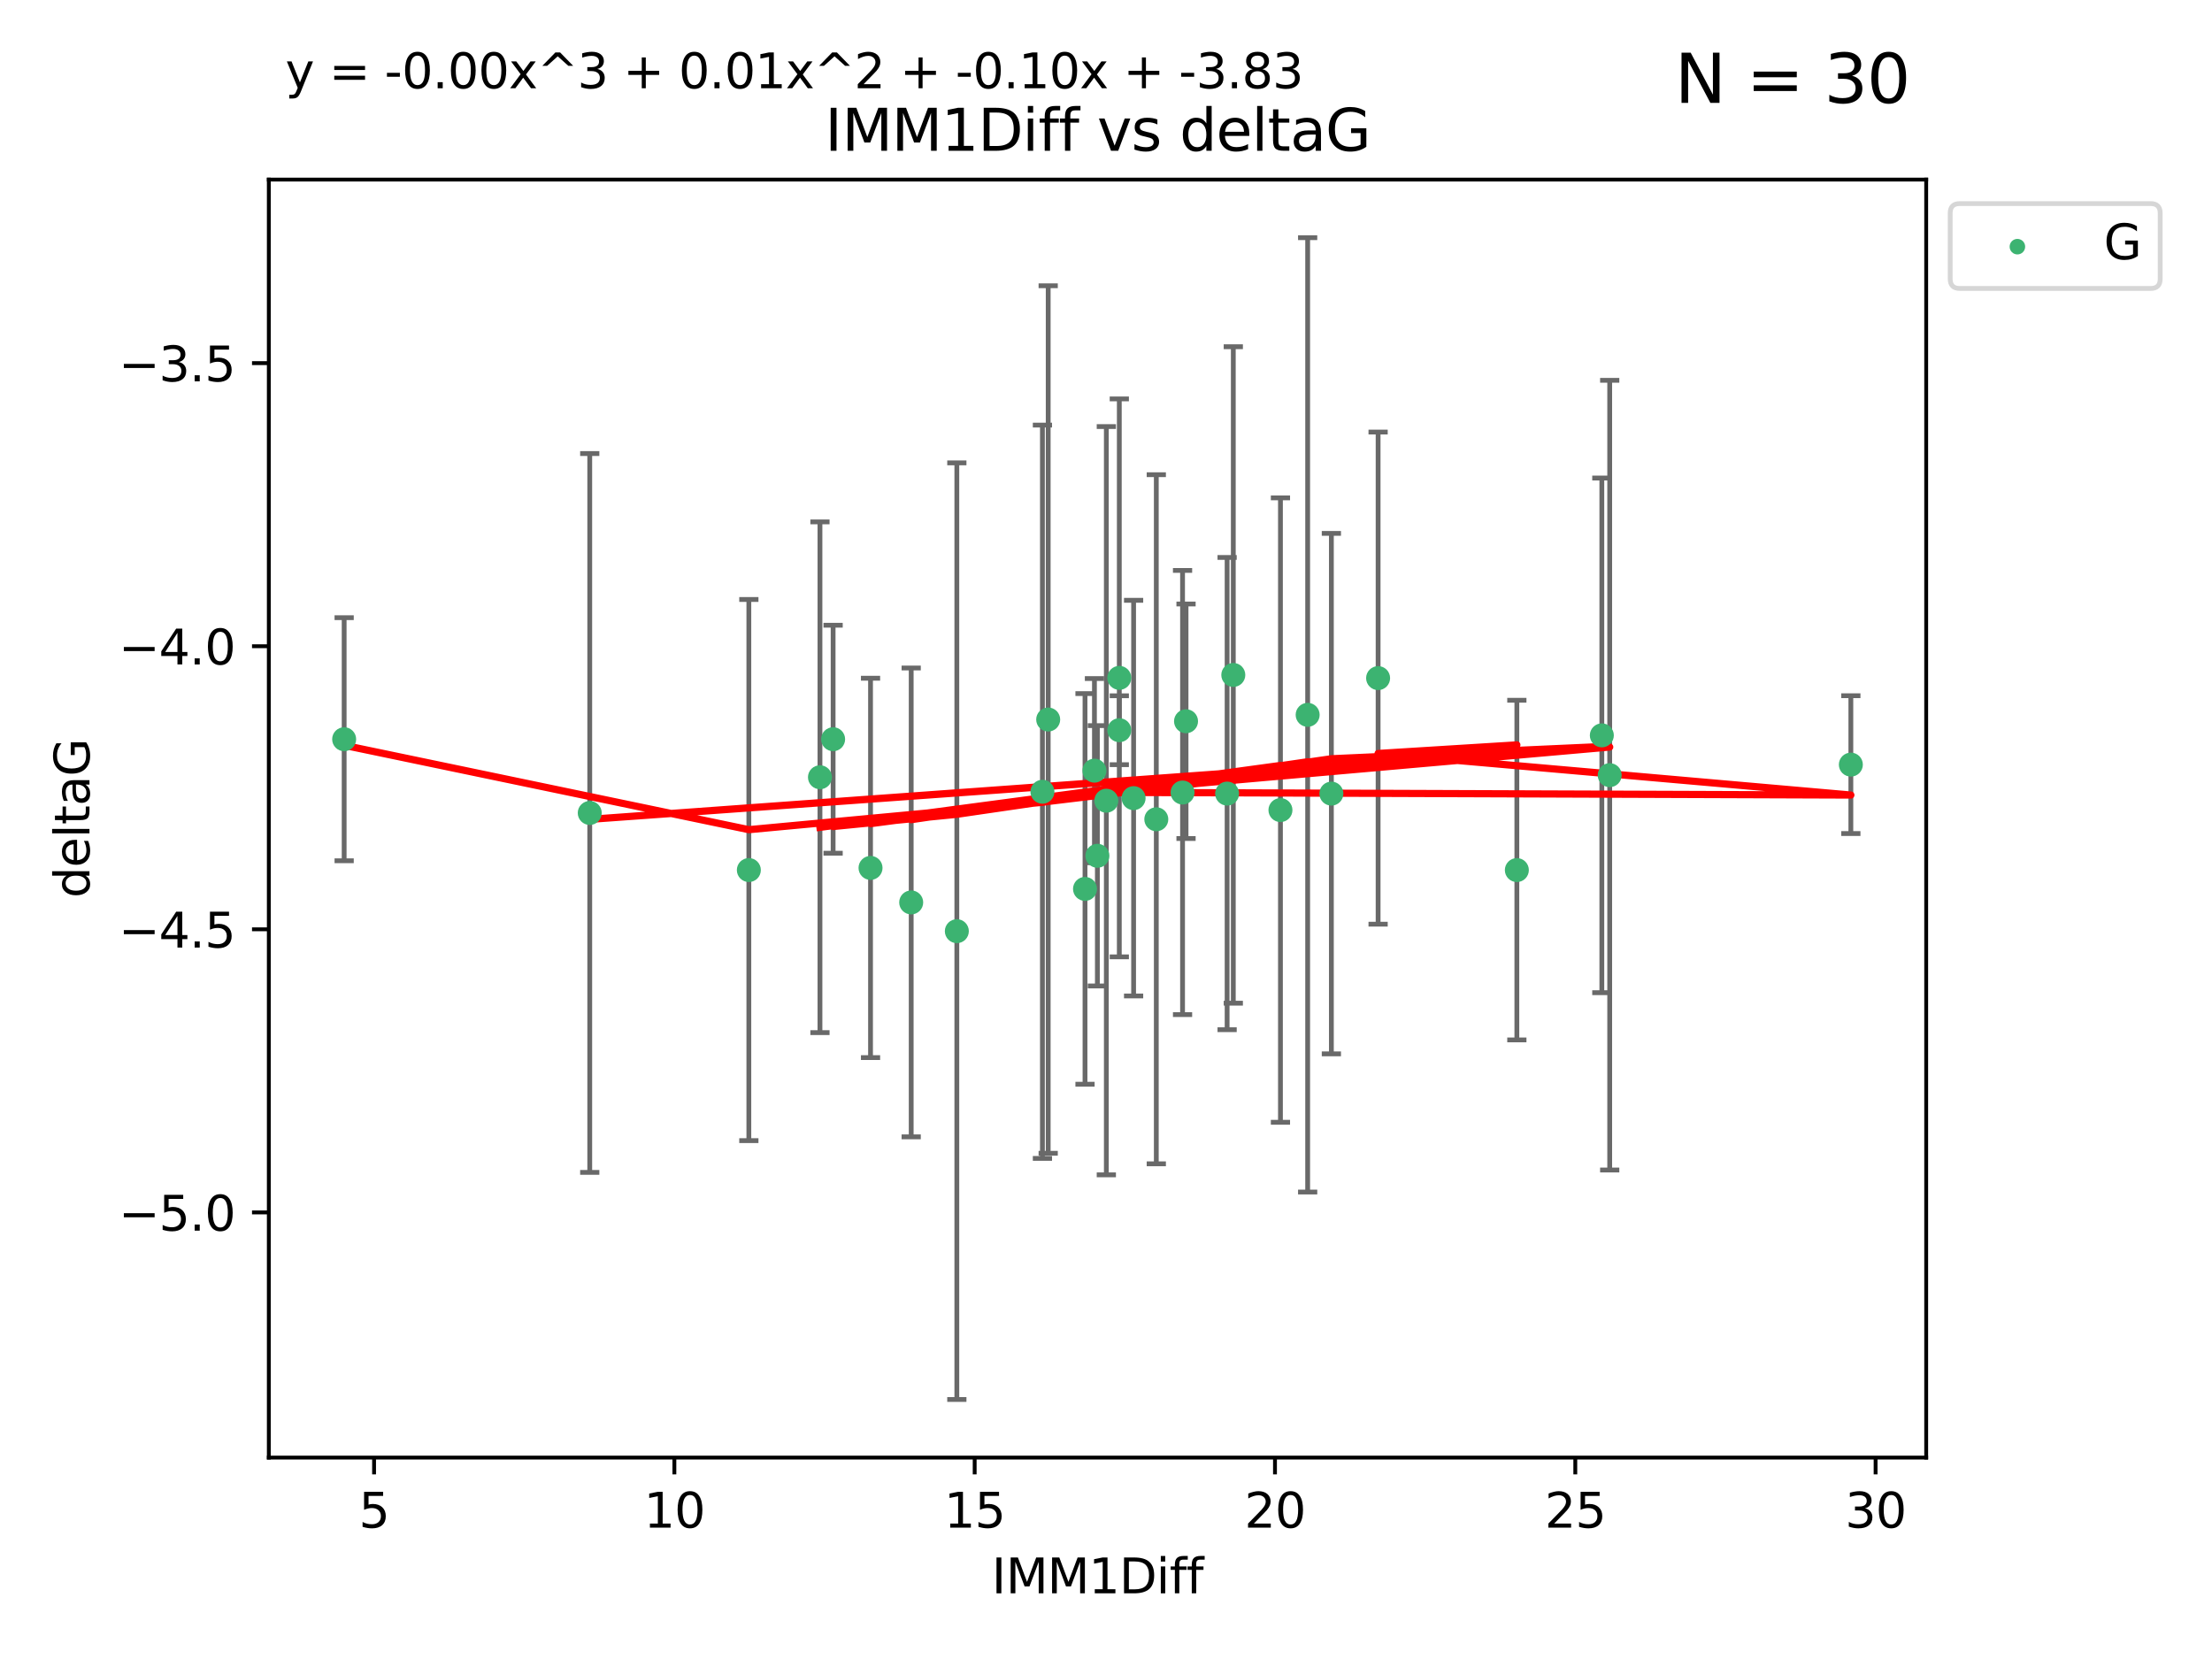 <?xml version="1.0" encoding="utf-8" standalone="no"?>
<!DOCTYPE svg PUBLIC "-//W3C//DTD SVG 1.1//EN"
  "http://www.w3.org/Graphics/SVG/1.1/DTD/svg11.dtd">
<svg xmlns:xlink="http://www.w3.org/1999/xlink" width="460.8pt" height="345.6pt" viewBox="0 0 460.8 345.6" xmlns="http://www.w3.org/2000/svg" version="1.1">
 <defs>
  <style type="text/css">*{stroke-linejoin: round; stroke-linecap: butt}</style>
 </defs>
 <g id="figure_1">
  <g id="patch_1">
   <path d="M 0 345.6 
L 460.8 345.6 
L 460.8 0 
L 0 0 
z
" style="fill: #ffffff"/>
  </g>
  <g id="axes_1">
   <g id="patch_2">
    <path d="M 56 303.64 
L 401.26 303.64 
L 401.26 37.411 
L 56 37.411 
z
" style="fill: #ffffff"/>
   </g>
   <g id="PathCollection_1">
    <defs>
     <path id="me03fadc1b8" d="M 0 1.118 
C 0.297 1.118 0.581 1 0.791 0.791 
C 1 0.581 1.118 0.297 1.118 0 
C 1.118 -0.297 1 -0.581 0.791 -0.791 
C 0.581 -1 0.297 -1.118 0 -1.118 
C -0.297 -1.118 -0.581 -1 -0.791 -0.791 
C -1 -0.581 -1.118 -0.297 -1.118 0 
C -1.118 0.297 -1 0.581 -0.791 0.791 
C -0.581 1 -0.297 1.118 0 1.118 
z
" style="stroke: #3cb371"/>
    </defs>
    <g clip-path="url(#p5fbb9568fa)">
     <use xlink:href="#me03fadc1b8" x="71.694" y="153.993" style="fill: #3cb371; stroke: #3cb371"/>
     <use xlink:href="#me03fadc1b8" x="155.999" y="181.248" style="fill: #3cb371; stroke: #3cb371"/>
     <use xlink:href="#me03fadc1b8" x="217.157" y="164.937" style="fill: #3cb371; stroke: #3cb371"/>
     <use xlink:href="#me03fadc1b8" x="266.741" y="168.753" style="fill: #3cb371; stroke: #3cb371"/>
     <use xlink:href="#me03fadc1b8" x="173.553" y="153.992" style="fill: #3cb371; stroke: #3cb371"/>
     <use xlink:href="#me03fadc1b8" x="199.327" y="193.981" style="fill: #3cb371; stroke: #3cb371"/>
     <use xlink:href="#me03fadc1b8" x="228.605" y="178.275" style="fill: #3cb371; stroke: #3cb371"/>
     <use xlink:href="#me03fadc1b8" x="181.348" y="180.801" style="fill: #3cb371; stroke: #3cb371"/>
     <use xlink:href="#me03fadc1b8" x="246.347" y="165.097" style="fill: #3cb371; stroke: #3cb371"/>
     <use xlink:href="#me03fadc1b8" x="226.028" y="185.177" style="fill: #3cb371; stroke: #3cb371"/>
     <use xlink:href="#me03fadc1b8" x="247.072" y="150.25" style="fill: #3cb371; stroke: #3cb371"/>
     <use xlink:href="#me03fadc1b8" x="277.351" y="165.325" style="fill: #3cb371; stroke: #3cb371"/>
     <use xlink:href="#me03fadc1b8" x="333.692" y="153.189" style="fill: #3cb371; stroke: #3cb371"/>
     <use xlink:href="#me03fadc1b8" x="122.855" y="169.355" style="fill: #3cb371; stroke: #3cb371"/>
     <use xlink:href="#me03fadc1b8" x="255.631" y="165.319" style="fill: #3cb371; stroke: #3cb371"/>
     <use xlink:href="#me03fadc1b8" x="335.331" y="161.48" style="fill: #3cb371; stroke: #3cb371"/>
     <use xlink:href="#me03fadc1b8" x="233.172" y="141.213" style="fill: #3cb371; stroke: #3cb371"/>
     <use xlink:href="#me03fadc1b8" x="227.992" y="160.542" style="fill: #3cb371; stroke: #3cb371"/>
     <use xlink:href="#me03fadc1b8" x="236.15" y="166.267" style="fill: #3cb371; stroke: #3cb371"/>
     <use xlink:href="#me03fadc1b8" x="230.469" y="166.802" style="fill: #3cb371; stroke: #3cb371"/>
     <use xlink:href="#me03fadc1b8" x="385.566" y="159.284" style="fill: #3cb371; stroke: #3cb371"/>
     <use xlink:href="#me03fadc1b8" x="287.085" y="141.262" style="fill: #3cb371; stroke: #3cb371"/>
     <use xlink:href="#me03fadc1b8" x="315.988" y="181.254" style="fill: #3cb371; stroke: #3cb371"/>
     <use xlink:href="#me03fadc1b8" x="218.358" y="149.89" style="fill: #3cb371; stroke: #3cb371"/>
     <use xlink:href="#me03fadc1b8" x="240.879" y="170.667" style="fill: #3cb371; stroke: #3cb371"/>
     <use xlink:href="#me03fadc1b8" x="233.172" y="152.115" style="fill: #3cb371; stroke: #3cb371"/>
     <use xlink:href="#me03fadc1b8" x="272.409" y="148.915" style="fill: #3cb371; stroke: #3cb371"/>
     <use xlink:href="#me03fadc1b8" x="189.818" y="187.991" style="fill: #3cb371; stroke: #3cb371"/>
     <use xlink:href="#me03fadc1b8" x="256.919" y="140.605" style="fill: #3cb371; stroke: #3cb371"/>
     <use xlink:href="#me03fadc1b8" x="170.813" y="161.916" style="fill: #3cb371; stroke: #3cb371"/>
    </g>
   </g>
   <g id="matplotlib.axis_1">
    <g id="xtick_1">
     <g id="line2d_1">
      <defs>
       <path id="mfec224030f" d="M 0 0 
L 0 3.5 
" style="stroke: #000000; stroke-width: 0.8"/>
      </defs>
      <g>
       <use xlink:href="#mfec224030f" x="77.925" y="303.64" style="stroke: #000000; stroke-width: 0.8"/>
      </g>
     </g>
     <g id="text_1">
      <!-- 5 -->
      <g transform="translate(74.743 318.238)scale(0.1 -0.1)">
       <defs>
        <path id="DejaVuSans-35" d="M 691 4666 
L 3169 4666 
L 3169 4134 
L 1269 4134 
L 1269 2991 
Q 1406 3038 1543 3061 
Q 1681 3084 1819 3084 
Q 2600 3084 3056 2656 
Q 3513 2228 3513 1497 
Q 3513 744 3044 326 
Q 2575 -91 1722 -91 
Q 1428 -91 1123 -41 
Q 819 9 494 109 
L 494 744 
Q 775 591 1075 516 
Q 1375 441 1709 441 
Q 2250 441 2565 725 
Q 2881 1009 2881 1497 
Q 2881 1984 2565 2268 
Q 2250 2553 1709 2553 
Q 1456 2553 1204 2497 
Q 953 2441 691 2322 
L 691 4666 
z
" transform="scale(0.016)"/>
       </defs>
       <use xlink:href="#DejaVuSans-35"/>
      </g>
     </g>
    </g>
    <g id="xtick_2">
     <g id="line2d_2">
      <g>
       <use xlink:href="#mfec224030f" x="140.484" y="303.64" style="stroke: #000000; stroke-width: 0.8"/>
      </g>
     </g>
     <g id="text_2">
      <!-- 10 -->
      <g transform="translate(134.121 318.238)scale(0.1 -0.1)">
       <defs>
        <path id="DejaVuSans-31" d="M 794 531 
L 1825 531 
L 1825 4091 
L 703 3866 
L 703 4441 
L 1819 4666 
L 2450 4666 
L 2450 531 
L 3481 531 
L 3481 0 
L 794 0 
L 794 531 
z
" transform="scale(0.016)"/>
        <path id="DejaVuSans-30" d="M 2034 4250 
Q 1547 4250 1301 3770 
Q 1056 3291 1056 2328 
Q 1056 1369 1301 889 
Q 1547 409 2034 409 
Q 2525 409 2770 889 
Q 3016 1369 3016 2328 
Q 3016 3291 2770 3770 
Q 2525 4250 2034 4250 
z
M 2034 4750 
Q 2819 4750 3233 4129 
Q 3647 3509 3647 2328 
Q 3647 1150 3233 529 
Q 2819 -91 2034 -91 
Q 1250 -91 836 529 
Q 422 1150 422 2328 
Q 422 3509 836 4129 
Q 1250 4750 2034 4750 
z
" transform="scale(0.016)"/>
       </defs>
       <use xlink:href="#DejaVuSans-31"/>
       <use xlink:href="#DejaVuSans-30" x="63.623"/>
      </g>
     </g>
    </g>
    <g id="xtick_3">
     <g id="line2d_3">
      <g>
       <use xlink:href="#mfec224030f" x="203.043" y="303.64" style="stroke: #000000; stroke-width: 0.8"/>
      </g>
     </g>
     <g id="text_3">
      <!-- 15 -->
      <g transform="translate(196.681 318.238)scale(0.1 -0.1)">
       <use xlink:href="#DejaVuSans-31"/>
       <use xlink:href="#DejaVuSans-35" x="63.623"/>
      </g>
     </g>
    </g>
    <g id="xtick_4">
     <g id="line2d_4">
      <g>
       <use xlink:href="#mfec224030f" x="265.603" y="303.64" style="stroke: #000000; stroke-width: 0.8"/>
      </g>
     </g>
     <g id="text_4">
      <!-- 20 -->
      <g transform="translate(259.24 318.238)scale(0.1 -0.1)">
       <defs>
        <path id="DejaVuSans-32" d="M 1228 531 
L 3431 531 
L 3431 0 
L 469 0 
L 469 531 
Q 828 903 1448 1529 
Q 2069 2156 2228 2338 
Q 2531 2678 2651 2914 
Q 2772 3150 2772 3378 
Q 2772 3750 2511 3984 
Q 2250 4219 1831 4219 
Q 1534 4219 1204 4116 
Q 875 4013 500 3803 
L 500 4441 
Q 881 4594 1212 4672 
Q 1544 4750 1819 4750 
Q 2544 4750 2975 4387 
Q 3406 4025 3406 3419 
Q 3406 3131 3298 2873 
Q 3191 2616 2906 2266 
Q 2828 2175 2409 1742 
Q 1991 1309 1228 531 
z
" transform="scale(0.016)"/>
       </defs>
       <use xlink:href="#DejaVuSans-32"/>
       <use xlink:href="#DejaVuSans-30" x="63.623"/>
      </g>
     </g>
    </g>
    <g id="xtick_5">
     <g id="line2d_5">
      <g>
       <use xlink:href="#mfec224030f" x="328.162" y="303.64" style="stroke: #000000; stroke-width: 0.8"/>
      </g>
     </g>
     <g id="text_5">
      <!-- 25 -->
      <g transform="translate(321.799 318.238)scale(0.1 -0.1)">
       <use xlink:href="#DejaVuSans-32"/>
       <use xlink:href="#DejaVuSans-35" x="63.623"/>
      </g>
     </g>
    </g>
    <g id="xtick_6">
     <g id="line2d_6">
      <g>
       <use xlink:href="#mfec224030f" x="390.721" y="303.64" style="stroke: #000000; stroke-width: 0.8"/>
      </g>
     </g>
     <g id="text_6">
      <!-- 30 -->
      <g transform="translate(384.359 318.238)scale(0.1 -0.1)">
       <defs>
        <path id="DejaVuSans-33" d="M 2597 2516 
Q 3050 2419 3304 2112 
Q 3559 1806 3559 1356 
Q 3559 666 3084 287 
Q 2609 -91 1734 -91 
Q 1441 -91 1130 -33 
Q 819 25 488 141 
L 488 750 
Q 750 597 1062 519 
Q 1375 441 1716 441 
Q 2309 441 2620 675 
Q 2931 909 2931 1356 
Q 2931 1769 2642 2001 
Q 2353 2234 1838 2234 
L 1294 2234 
L 1294 2753 
L 1863 2753 
Q 2328 2753 2575 2939 
Q 2822 3125 2822 3475 
Q 2822 3834 2567 4026 
Q 2313 4219 1838 4219 
Q 1578 4219 1281 4162 
Q 984 4106 628 3988 
L 628 4550 
Q 988 4650 1302 4700 
Q 1616 4750 1894 4750 
Q 2613 4750 3031 4423 
Q 3450 4097 3450 3541 
Q 3450 3153 3228 2886 
Q 3006 2619 2597 2516 
z
" transform="scale(0.016)"/>
       </defs>
       <use xlink:href="#DejaVuSans-33"/>
       <use xlink:href="#DejaVuSans-30" x="63.623"/>
      </g>
     </g>
    </g>
    <g id="text_7">
     <!-- IMM1Diff -->
     <g transform="translate(206.586 331.917)scale(0.1 -0.1)">
      <defs>
       <path id="DejaVuSans-49" d="M 628 4666 
L 1259 4666 
L 1259 0 
L 628 0 
L 628 4666 
z
" transform="scale(0.016)"/>
       <path id="DejaVuSans-4d" d="M 628 4666 
L 1569 4666 
L 2759 1491 
L 3956 4666 
L 4897 4666 
L 4897 0 
L 4281 0 
L 4281 4097 
L 3078 897 
L 2444 897 
L 1241 4097 
L 1241 0 
L 628 0 
L 628 4666 
z
" transform="scale(0.016)"/>
       <path id="DejaVuSans-44" d="M 1259 4147 
L 1259 519 
L 2022 519 
Q 2988 519 3436 956 
Q 3884 1394 3884 2338 
Q 3884 3275 3436 3711 
Q 2988 4147 2022 4147 
L 1259 4147 
z
M 628 4666 
L 1925 4666 
Q 3281 4666 3915 4102 
Q 4550 3538 4550 2338 
Q 4550 1131 3912 565 
Q 3275 0 1925 0 
L 628 0 
L 628 4666 
z
" transform="scale(0.016)"/>
       <path id="DejaVuSans-69" d="M 603 3500 
L 1178 3500 
L 1178 0 
L 603 0 
L 603 3500 
z
M 603 4863 
L 1178 4863 
L 1178 4134 
L 603 4134 
L 603 4863 
z
" transform="scale(0.016)"/>
       <path id="DejaVuSans-66" d="M 2375 4863 
L 2375 4384 
L 1825 4384 
Q 1516 4384 1395 4259 
Q 1275 4134 1275 3809 
L 1275 3500 
L 2222 3500 
L 2222 3053 
L 1275 3053 
L 1275 0 
L 697 0 
L 697 3053 
L 147 3053 
L 147 3500 
L 697 3500 
L 697 3744 
Q 697 4328 969 4595 
Q 1241 4863 1831 4863 
L 2375 4863 
z
" transform="scale(0.016)"/>
      </defs>
      <use xlink:href="#DejaVuSans-49"/>
      <use xlink:href="#DejaVuSans-4d" x="29.492"/>
      <use xlink:href="#DejaVuSans-4d" x="115.771"/>
      <use xlink:href="#DejaVuSans-31" x="202.051"/>
      <use xlink:href="#DejaVuSans-44" x="265.674"/>
      <use xlink:href="#DejaVuSans-69" x="342.676"/>
      <use xlink:href="#DejaVuSans-66" x="370.459"/>
      <use xlink:href="#DejaVuSans-66" x="405.664"/>
     </g>
    </g>
   </g>
   <g id="matplotlib.axis_2">
    <g id="ytick_1">
     <g id="line2d_7">
      <defs>
       <path id="m3378dba465" d="M 0 0 
L -3.5 0 
" style="stroke: #000000; stroke-width: 0.8"/>
      </defs>
      <g>
       <use xlink:href="#m3378dba465" x="56" y="252.567" style="stroke: #000000; stroke-width: 0.8"/>
      </g>
     </g>
     <g id="text_8">
      <!-- −5.0 -->
      <g transform="translate(24.717 256.366)scale(0.1 -0.1)">
       <defs>
        <path id="DejaVuSans-2212" d="M 678 2272 
L 4684 2272 
L 4684 1741 
L 678 1741 
L 678 2272 
z
" transform="scale(0.016)"/>
        <path id="DejaVuSans-2e" d="M 684 794 
L 1344 794 
L 1344 0 
L 684 0 
L 684 794 
z
" transform="scale(0.016)"/>
       </defs>
       <use xlink:href="#DejaVuSans-2212"/>
       <use xlink:href="#DejaVuSans-35" x="83.789"/>
       <use xlink:href="#DejaVuSans-2e" x="147.412"/>
       <use xlink:href="#DejaVuSans-30" x="179.199"/>
      </g>
     </g>
    </g>
    <g id="ytick_2">
     <g id="line2d_8">
      <g>
       <use xlink:href="#m3378dba465" x="56" y="193.593" style="stroke: #000000; stroke-width: 0.8"/>
      </g>
     </g>
     <g id="text_9">
      <!-- −4.5 -->
      <g transform="translate(24.717 197.392)scale(0.1 -0.1)">
       <defs>
        <path id="DejaVuSans-34" d="M 2419 4116 
L 825 1625 
L 2419 1625 
L 2419 4116 
z
M 2253 4666 
L 3047 4666 
L 3047 1625 
L 3713 1625 
L 3713 1100 
L 3047 1100 
L 3047 0 
L 2419 0 
L 2419 1100 
L 313 1100 
L 313 1709 
L 2253 4666 
z
" transform="scale(0.016)"/>
       </defs>
       <use xlink:href="#DejaVuSans-2212"/>
       <use xlink:href="#DejaVuSans-34" x="83.789"/>
       <use xlink:href="#DejaVuSans-2e" x="147.412"/>
       <use xlink:href="#DejaVuSans-35" x="179.199"/>
      </g>
     </g>
    </g>
    <g id="ytick_3">
     <g id="line2d_9">
      <g>
       <use xlink:href="#m3378dba465" x="56" y="134.619" style="stroke: #000000; stroke-width: 0.8"/>
      </g>
     </g>
     <g id="text_10">
      <!-- −4.0 -->
      <g transform="translate(24.717 138.418)scale(0.1 -0.1)">
       <use xlink:href="#DejaVuSans-2212"/>
       <use xlink:href="#DejaVuSans-34" x="83.789"/>
       <use xlink:href="#DejaVuSans-2e" x="147.412"/>
       <use xlink:href="#DejaVuSans-30" x="179.199"/>
      </g>
     </g>
    </g>
    <g id="ytick_4">
     <g id="line2d_10">
      <g>
       <use xlink:href="#m3378dba465" x="56" y="75.645" style="stroke: #000000; stroke-width: 0.8"/>
      </g>
     </g>
     <g id="text_11">
      <!-- −3.5 -->
      <g transform="translate(24.717 79.444)scale(0.1 -0.1)">
       <use xlink:href="#DejaVuSans-2212"/>
       <use xlink:href="#DejaVuSans-33" x="83.789"/>
       <use xlink:href="#DejaVuSans-2e" x="147.412"/>
       <use xlink:href="#DejaVuSans-35" x="179.199"/>
      </g>
     </g>
    </g>
    <g id="text_12">
     <!-- deltaG -->
     <g transform="translate(18.637 187.064)rotate(-90)scale(0.1 -0.1)">
      <defs>
       <path id="DejaVuSans-64" d="M 2906 2969 
L 2906 4863 
L 3481 4863 
L 3481 0 
L 2906 0 
L 2906 525 
Q 2725 213 2448 61 
Q 2172 -91 1784 -91 
Q 1150 -91 751 415 
Q 353 922 353 1747 
Q 353 2572 751 3078 
Q 1150 3584 1784 3584 
Q 2172 3584 2448 3432 
Q 2725 3281 2906 2969 
z
M 947 1747 
Q 947 1113 1208 752 
Q 1469 391 1925 391 
Q 2381 391 2643 752 
Q 2906 1113 2906 1747 
Q 2906 2381 2643 2742 
Q 2381 3103 1925 3103 
Q 1469 3103 1208 2742 
Q 947 2381 947 1747 
z
" transform="scale(0.016)"/>
       <path id="DejaVuSans-65" d="M 3597 1894 
L 3597 1613 
L 953 1613 
Q 991 1019 1311 708 
Q 1631 397 2203 397 
Q 2534 397 2845 478 
Q 3156 559 3463 722 
L 3463 178 
Q 3153 47 2828 -22 
Q 2503 -91 2169 -91 
Q 1331 -91 842 396 
Q 353 884 353 1716 
Q 353 2575 817 3079 
Q 1281 3584 2069 3584 
Q 2775 3584 3186 3129 
Q 3597 2675 3597 1894 
z
M 3022 2063 
Q 3016 2534 2758 2815 
Q 2500 3097 2075 3097 
Q 1594 3097 1305 2825 
Q 1016 2553 972 2059 
L 3022 2063 
z
" transform="scale(0.016)"/>
       <path id="DejaVuSans-6c" d="M 603 4863 
L 1178 4863 
L 1178 0 
L 603 0 
L 603 4863 
z
" transform="scale(0.016)"/>
       <path id="DejaVuSans-74" d="M 1172 4494 
L 1172 3500 
L 2356 3500 
L 2356 3053 
L 1172 3053 
L 1172 1153 
Q 1172 725 1289 603 
Q 1406 481 1766 481 
L 2356 481 
L 2356 0 
L 1766 0 
Q 1100 0 847 248 
Q 594 497 594 1153 
L 594 3053 
L 172 3053 
L 172 3500 
L 594 3500 
L 594 4494 
L 1172 4494 
z
" transform="scale(0.016)"/>
       <path id="DejaVuSans-61" d="M 2194 1759 
Q 1497 1759 1228 1600 
Q 959 1441 959 1056 
Q 959 750 1161 570 
Q 1363 391 1709 391 
Q 2188 391 2477 730 
Q 2766 1069 2766 1631 
L 2766 1759 
L 2194 1759 
z
M 3341 1997 
L 3341 0 
L 2766 0 
L 2766 531 
Q 2569 213 2275 61 
Q 1981 -91 1556 -91 
Q 1019 -91 701 211 
Q 384 513 384 1019 
Q 384 1609 779 1909 
Q 1175 2209 1959 2209 
L 2766 2209 
L 2766 2266 
Q 2766 2663 2505 2880 
Q 2244 3097 1772 3097 
Q 1472 3097 1187 3025 
Q 903 2953 641 2809 
L 641 3341 
Q 956 3463 1253 3523 
Q 1550 3584 1831 3584 
Q 2591 3584 2966 3190 
Q 3341 2797 3341 1997 
z
" transform="scale(0.016)"/>
       <path id="DejaVuSans-47" d="M 3809 666 
L 3809 1919 
L 2778 1919 
L 2778 2438 
L 4434 2438 
L 4434 434 
Q 4069 175 3628 42 
Q 3188 -91 2688 -91 
Q 1594 -91 976 548 
Q 359 1188 359 2328 
Q 359 3472 976 4111 
Q 1594 4750 2688 4750 
Q 3144 4750 3555 4637 
Q 3966 4525 4313 4306 
L 4313 3634 
Q 3963 3931 3569 4081 
Q 3175 4231 2741 4231 
Q 1884 4231 1454 3753 
Q 1025 3275 1025 2328 
Q 1025 1384 1454 906 
Q 1884 428 2741 428 
Q 3075 428 3337 486 
Q 3600 544 3809 666 
z
" transform="scale(0.016)"/>
      </defs>
      <use xlink:href="#DejaVuSans-64"/>
      <use xlink:href="#DejaVuSans-65" x="63.477"/>
      <use xlink:href="#DejaVuSans-6c" x="125"/>
      <use xlink:href="#DejaVuSans-74" x="152.783"/>
      <use xlink:href="#DejaVuSans-61" x="191.992"/>
      <use xlink:href="#DejaVuSans-47" x="253.271"/>
     </g>
    </g>
   </g>
   <g id="LineCollection_1">
    <path d="M 71.694 179.315 
L 71.694 128.672 
" clip-path="url(#p5fbb9568fa)" style="fill: none; stroke: #696969"/>
    <path d="M 155.999 237.614 
L 155.999 124.881 
" clip-path="url(#p5fbb9568fa)" style="fill: none; stroke: #696969"/>
    <path d="M 217.157 241.316 
L 217.157 88.557 
" clip-path="url(#p5fbb9568fa)" style="fill: none; stroke: #696969"/>
    <path d="M 266.741 233.792 
L 266.741 103.714 
" clip-path="url(#p5fbb9568fa)" style="fill: none; stroke: #696969"/>
    <path d="M 173.553 177.737 
L 173.553 130.248 
" clip-path="url(#p5fbb9568fa)" style="fill: none; stroke: #696969"/>
    <path d="M 199.327 291.539 
L 199.327 96.424 
" clip-path="url(#p5fbb9568fa)" style="fill: none; stroke: #696969"/>
    <path d="M 228.605 205.394 
L 228.605 151.157 
" clip-path="url(#p5fbb9568fa)" style="fill: none; stroke: #696969"/>
    <path d="M 181.348 220.316 
L 181.348 141.286 
" clip-path="url(#p5fbb9568fa)" style="fill: none; stroke: #696969"/>
    <path d="M 246.347 211.361 
L 246.347 118.834 
" clip-path="url(#p5fbb9568fa)" style="fill: none; stroke: #696969"/>
    <path d="M 226.028 225.865 
L 226.028 144.489 
" clip-path="url(#p5fbb9568fa)" style="fill: none; stroke: #696969"/>
    <path d="M 247.072 174.68 
L 247.072 125.82 
" clip-path="url(#p5fbb9568fa)" style="fill: none; stroke: #696969"/>
    <path d="M 277.351 219.538 
L 277.351 111.112 
" clip-path="url(#p5fbb9568fa)" style="fill: none; stroke: #696969"/>
    <path d="M 333.692 206.795 
L 333.692 99.583 
" clip-path="url(#p5fbb9568fa)" style="fill: none; stroke: #696969"/>
    <path d="M 122.855 244.226 
L 122.855 94.484 
" clip-path="url(#p5fbb9568fa)" style="fill: none; stroke: #696969"/>
    <path d="M 255.631 214.509 
L 255.631 116.129 
" clip-path="url(#p5fbb9568fa)" style="fill: none; stroke: #696969"/>
    <path d="M 335.331 243.734 
L 335.331 79.225 
" clip-path="url(#p5fbb9568fa)" style="fill: none; stroke: #696969"/>
    <path d="M 233.172 199.326 
L 233.172 83.1 
" clip-path="url(#p5fbb9568fa)" style="fill: none; stroke: #696969"/>
    <path d="M 227.992 179.725 
L 227.992 141.359 
" clip-path="url(#p5fbb9568fa)" style="fill: none; stroke: #696969"/>
    <path d="M 236.15 207.479 
L 236.15 125.055 
" clip-path="url(#p5fbb9568fa)" style="fill: none; stroke: #696969"/>
    <path d="M 230.469 244.74 
L 230.469 88.864 
" clip-path="url(#p5fbb9568fa)" style="fill: none; stroke: #696969"/>
    <path d="M 385.566 173.642 
L 385.566 144.927 
" clip-path="url(#p5fbb9568fa)" style="fill: none; stroke: #696969"/>
    <path d="M 287.085 192.523 
L 287.085 90.001 
" clip-path="url(#p5fbb9568fa)" style="fill: none; stroke: #696969"/>
    <path d="M 315.988 216.63 
L 315.988 145.877 
" clip-path="url(#p5fbb9568fa)" style="fill: none; stroke: #696969"/>
    <path d="M 218.358 240.249 
L 218.358 59.531 
" clip-path="url(#p5fbb9568fa)" style="fill: none; stroke: #696969"/>
    <path d="M 240.879 242.443 
L 240.879 98.891 
" clip-path="url(#p5fbb9568fa)" style="fill: none; stroke: #696969"/>
    <path d="M 233.172 159.291 
L 233.172 144.94 
" clip-path="url(#p5fbb9568fa)" style="fill: none; stroke: #696969"/>
    <path d="M 272.409 248.318 
L 272.409 49.513 
" clip-path="url(#p5fbb9568fa)" style="fill: none; stroke: #696969"/>
    <path d="M 189.818 236.828 
L 189.818 139.154 
" clip-path="url(#p5fbb9568fa)" style="fill: none; stroke: #696969"/>
    <path d="M 256.919 208.981 
L 256.919 72.229 
" clip-path="url(#p5fbb9568fa)" style="fill: none; stroke: #696969"/>
    <path d="M 170.813 215.113 
L 170.813 108.719 
" clip-path="url(#p5fbb9568fa)" style="fill: none; stroke: #696969"/>
   </g>
   <g id="line2d_11">
    <defs>
     <path id="m21e6d4815c" d="M 2 0 
L -2 -0 
" style="stroke: #696969"/>
    </defs>
    <g clip-path="url(#p5fbb9568fa)">
     <use xlink:href="#m21e6d4815c" x="71.694" y="179.315" style="fill: #696969; stroke: #696969"/>
     <use xlink:href="#m21e6d4815c" x="155.999" y="237.614" style="fill: #696969; stroke: #696969"/>
     <use xlink:href="#m21e6d4815c" x="217.157" y="241.316" style="fill: #696969; stroke: #696969"/>
     <use xlink:href="#m21e6d4815c" x="266.741" y="233.792" style="fill: #696969; stroke: #696969"/>
     <use xlink:href="#m21e6d4815c" x="173.553" y="177.737" style="fill: #696969; stroke: #696969"/>
     <use xlink:href="#m21e6d4815c" x="199.327" y="291.539" style="fill: #696969; stroke: #696969"/>
     <use xlink:href="#m21e6d4815c" x="228.605" y="205.394" style="fill: #696969; stroke: #696969"/>
     <use xlink:href="#m21e6d4815c" x="181.348" y="220.316" style="fill: #696969; stroke: #696969"/>
     <use xlink:href="#m21e6d4815c" x="246.347" y="211.361" style="fill: #696969; stroke: #696969"/>
     <use xlink:href="#m21e6d4815c" x="226.028" y="225.865" style="fill: #696969; stroke: #696969"/>
     <use xlink:href="#m21e6d4815c" x="247.072" y="174.68" style="fill: #696969; stroke: #696969"/>
     <use xlink:href="#m21e6d4815c" x="277.351" y="219.538" style="fill: #696969; stroke: #696969"/>
     <use xlink:href="#m21e6d4815c" x="333.692" y="206.795" style="fill: #696969; stroke: #696969"/>
     <use xlink:href="#m21e6d4815c" x="122.855" y="244.226" style="fill: #696969; stroke: #696969"/>
     <use xlink:href="#m21e6d4815c" x="255.631" y="214.509" style="fill: #696969; stroke: #696969"/>
     <use xlink:href="#m21e6d4815c" x="335.331" y="243.734" style="fill: #696969; stroke: #696969"/>
     <use xlink:href="#m21e6d4815c" x="233.172" y="199.326" style="fill: #696969; stroke: #696969"/>
     <use xlink:href="#m21e6d4815c" x="227.992" y="179.725" style="fill: #696969; stroke: #696969"/>
     <use xlink:href="#m21e6d4815c" x="236.15" y="207.479" style="fill: #696969; stroke: #696969"/>
     <use xlink:href="#m21e6d4815c" x="230.469" y="244.74" style="fill: #696969; stroke: #696969"/>
     <use xlink:href="#m21e6d4815c" x="385.566" y="173.642" style="fill: #696969; stroke: #696969"/>
     <use xlink:href="#m21e6d4815c" x="287.085" y="192.523" style="fill: #696969; stroke: #696969"/>
     <use xlink:href="#m21e6d4815c" x="315.988" y="216.63" style="fill: #696969; stroke: #696969"/>
     <use xlink:href="#m21e6d4815c" x="218.358" y="240.249" style="fill: #696969; stroke: #696969"/>
     <use xlink:href="#m21e6d4815c" x="240.879" y="242.443" style="fill: #696969; stroke: #696969"/>
     <use xlink:href="#m21e6d4815c" x="233.172" y="159.291" style="fill: #696969; stroke: #696969"/>
     <use xlink:href="#m21e6d4815c" x="272.409" y="248.318" style="fill: #696969; stroke: #696969"/>
     <use xlink:href="#m21e6d4815c" x="189.818" y="236.828" style="fill: #696969; stroke: #696969"/>
     <use xlink:href="#m21e6d4815c" x="256.919" y="208.981" style="fill: #696969; stroke: #696969"/>
     <use xlink:href="#m21e6d4815c" x="170.813" y="215.113" style="fill: #696969; stroke: #696969"/>
    </g>
   </g>
   <g id="line2d_12">
    <g clip-path="url(#p5fbb9568fa)">
     <use xlink:href="#m21e6d4815c" x="71.694" y="128.672" style="fill: #696969; stroke: #696969"/>
     <use xlink:href="#m21e6d4815c" x="155.999" y="124.881" style="fill: #696969; stroke: #696969"/>
     <use xlink:href="#m21e6d4815c" x="217.157" y="88.557" style="fill: #696969; stroke: #696969"/>
     <use xlink:href="#m21e6d4815c" x="266.741" y="103.714" style="fill: #696969; stroke: #696969"/>
     <use xlink:href="#m21e6d4815c" x="173.553" y="130.248" style="fill: #696969; stroke: #696969"/>
     <use xlink:href="#m21e6d4815c" x="199.327" y="96.424" style="fill: #696969; stroke: #696969"/>
     <use xlink:href="#m21e6d4815c" x="228.605" y="151.157" style="fill: #696969; stroke: #696969"/>
     <use xlink:href="#m21e6d4815c" x="181.348" y="141.286" style="fill: #696969; stroke: #696969"/>
     <use xlink:href="#m21e6d4815c" x="246.347" y="118.834" style="fill: #696969; stroke: #696969"/>
     <use xlink:href="#m21e6d4815c" x="226.028" y="144.489" style="fill: #696969; stroke: #696969"/>
     <use xlink:href="#m21e6d4815c" x="247.072" y="125.82" style="fill: #696969; stroke: #696969"/>
     <use xlink:href="#m21e6d4815c" x="277.351" y="111.112" style="fill: #696969; stroke: #696969"/>
     <use xlink:href="#m21e6d4815c" x="333.692" y="99.583" style="fill: #696969; stroke: #696969"/>
     <use xlink:href="#m21e6d4815c" x="122.855" y="94.484" style="fill: #696969; stroke: #696969"/>
     <use xlink:href="#m21e6d4815c" x="255.631" y="116.129" style="fill: #696969; stroke: #696969"/>
     <use xlink:href="#m21e6d4815c" x="335.331" y="79.225" style="fill: #696969; stroke: #696969"/>
     <use xlink:href="#m21e6d4815c" x="233.172" y="83.1" style="fill: #696969; stroke: #696969"/>
     <use xlink:href="#m21e6d4815c" x="227.992" y="141.359" style="fill: #696969; stroke: #696969"/>
     <use xlink:href="#m21e6d4815c" x="236.15" y="125.055" style="fill: #696969; stroke: #696969"/>
     <use xlink:href="#m21e6d4815c" x="230.469" y="88.864" style="fill: #696969; stroke: #696969"/>
     <use xlink:href="#m21e6d4815c" x="385.566" y="144.927" style="fill: #696969; stroke: #696969"/>
     <use xlink:href="#m21e6d4815c" x="287.085" y="90.001" style="fill: #696969; stroke: #696969"/>
     <use xlink:href="#m21e6d4815c" x="315.988" y="145.877" style="fill: #696969; stroke: #696969"/>
     <use xlink:href="#m21e6d4815c" x="218.358" y="59.531" style="fill: #696969; stroke: #696969"/>
     <use xlink:href="#m21e6d4815c" x="240.879" y="98.891" style="fill: #696969; stroke: #696969"/>
     <use xlink:href="#m21e6d4815c" x="233.172" y="144.94" style="fill: #696969; stroke: #696969"/>
     <use xlink:href="#m21e6d4815c" x="272.409" y="49.513" style="fill: #696969; stroke: #696969"/>
     <use xlink:href="#m21e6d4815c" x="189.818" y="139.154" style="fill: #696969; stroke: #696969"/>
     <use xlink:href="#m21e6d4815c" x="256.919" y="72.229" style="fill: #696969; stroke: #696969"/>
     <use xlink:href="#m21e6d4815c" x="170.813" y="108.719" style="fill: #696969; stroke: #696969"/>
    </g>
   </g>
   <g id="line2d_13">
    <path d="M 71.694 155.26 
L 155.999 172.835 
L 217.157 167.138 
L 266.741 159.459 
L 173.553 172.181 
L 199.327 169.634 
L 228.605 165.362 
L 181.348 171.582 
L 246.347 162.531 
L 226.028 165.769 
L 247.072 162.416 
L 277.351 158.063 
L 333.692 155.522 
L 122.855 170.685 
L 255.631 161.087 
L 335.331 155.621 
L 233.172 164.635 
L 227.992 165.459 
L 236.15 164.158 
L 230.469 165.066 
L 385.566 165.622 
L 287.085 156.965 
L 315.988 155.174 
L 218.358 166.956 
L 240.879 163.401 
L 233.172 164.635 
L 272.409 158.69 
L 189.818 170.753 
L 256.919 160.891 
L 170.813 172.35 
" clip-path="url(#p5fbb9568fa)" style="fill: none; stroke: #ff0000; stroke-width: 1.5; stroke-linecap: square"/>
   </g>
   <g id="line2d_14">
    <defs>
     <path id="m76d82b6b8b" d="M 0 2 
C 0.53 2 1.039 1.789 1.414 1.414 
C 1.789 1.039 2 0.53 2 0 
C 2 -0.53 1.789 -1.039 1.414 -1.414 
C 1.039 -1.789 0.53 -2 0 -2 
C -0.53 -2 -1.039 -1.789 -1.414 -1.414 
C -1.789 -1.039 -2 -0.53 -2 0 
C -2 0.53 -1.789 1.039 -1.414 1.414 
C -1.039 1.789 -0.53 2 0 2 
z
" style="stroke: #3cb371"/>
    </defs>
    <g clip-path="url(#p5fbb9568fa)">
     <use xlink:href="#m76d82b6b8b" x="71.694" y="153.993" style="fill: #3cb371; stroke: #3cb371"/>
     <use xlink:href="#m76d82b6b8b" x="155.999" y="181.248" style="fill: #3cb371; stroke: #3cb371"/>
     <use xlink:href="#m76d82b6b8b" x="217.157" y="164.937" style="fill: #3cb371; stroke: #3cb371"/>
     <use xlink:href="#m76d82b6b8b" x="266.741" y="168.753" style="fill: #3cb371; stroke: #3cb371"/>
     <use xlink:href="#m76d82b6b8b" x="173.553" y="153.992" style="fill: #3cb371; stroke: #3cb371"/>
     <use xlink:href="#m76d82b6b8b" x="199.327" y="193.981" style="fill: #3cb371; stroke: #3cb371"/>
     <use xlink:href="#m76d82b6b8b" x="228.605" y="178.275" style="fill: #3cb371; stroke: #3cb371"/>
     <use xlink:href="#m76d82b6b8b" x="181.348" y="180.801" style="fill: #3cb371; stroke: #3cb371"/>
     <use xlink:href="#m76d82b6b8b" x="246.347" y="165.097" style="fill: #3cb371; stroke: #3cb371"/>
     <use xlink:href="#m76d82b6b8b" x="226.028" y="185.177" style="fill: #3cb371; stroke: #3cb371"/>
     <use xlink:href="#m76d82b6b8b" x="247.072" y="150.25" style="fill: #3cb371; stroke: #3cb371"/>
     <use xlink:href="#m76d82b6b8b" x="277.351" y="165.325" style="fill: #3cb371; stroke: #3cb371"/>
     <use xlink:href="#m76d82b6b8b" x="333.692" y="153.189" style="fill: #3cb371; stroke: #3cb371"/>
     <use xlink:href="#m76d82b6b8b" x="122.855" y="169.355" style="fill: #3cb371; stroke: #3cb371"/>
     <use xlink:href="#m76d82b6b8b" x="255.631" y="165.319" style="fill: #3cb371; stroke: #3cb371"/>
     <use xlink:href="#m76d82b6b8b" x="335.331" y="161.48" style="fill: #3cb371; stroke: #3cb371"/>
     <use xlink:href="#m76d82b6b8b" x="233.172" y="141.213" style="fill: #3cb371; stroke: #3cb371"/>
     <use xlink:href="#m76d82b6b8b" x="227.992" y="160.542" style="fill: #3cb371; stroke: #3cb371"/>
     <use xlink:href="#m76d82b6b8b" x="236.15" y="166.267" style="fill: #3cb371; stroke: #3cb371"/>
     <use xlink:href="#m76d82b6b8b" x="230.469" y="166.802" style="fill: #3cb371; stroke: #3cb371"/>
     <use xlink:href="#m76d82b6b8b" x="385.566" y="159.284" style="fill: #3cb371; stroke: #3cb371"/>
     <use xlink:href="#m76d82b6b8b" x="287.085" y="141.262" style="fill: #3cb371; stroke: #3cb371"/>
     <use xlink:href="#m76d82b6b8b" x="315.988" y="181.254" style="fill: #3cb371; stroke: #3cb371"/>
     <use xlink:href="#m76d82b6b8b" x="218.358" y="149.89" style="fill: #3cb371; stroke: #3cb371"/>
     <use xlink:href="#m76d82b6b8b" x="240.879" y="170.667" style="fill: #3cb371; stroke: #3cb371"/>
     <use xlink:href="#m76d82b6b8b" x="233.172" y="152.115" style="fill: #3cb371; stroke: #3cb371"/>
     <use xlink:href="#m76d82b6b8b" x="272.409" y="148.915" style="fill: #3cb371; stroke: #3cb371"/>
     <use xlink:href="#m76d82b6b8b" x="189.818" y="187.991" style="fill: #3cb371; stroke: #3cb371"/>
     <use xlink:href="#m76d82b6b8b" x="256.919" y="140.605" style="fill: #3cb371; stroke: #3cb371"/>
     <use xlink:href="#m76d82b6b8b" x="170.813" y="161.916" style="fill: #3cb371; stroke: #3cb371"/>
    </g>
   </g>
   <g id="patch_3">
    <path d="M 56 303.64 
L 56 37.411 
" style="fill: none; stroke: #000000; stroke-width: 0.8; stroke-linejoin: miter; stroke-linecap: square"/>
   </g>
   <g id="patch_4">
    <path d="M 401.26 303.64 
L 401.26 37.411 
" style="fill: none; stroke: #000000; stroke-width: 0.8; stroke-linejoin: miter; stroke-linecap: square"/>
   </g>
   <g id="patch_5">
    <path d="M 56 303.64 
L 401.26 303.64 
" style="fill: none; stroke: #000000; stroke-width: 0.8; stroke-linejoin: miter; stroke-linecap: square"/>
   </g>
   <g id="patch_6">
    <path d="M 56 37.411 
L 401.26 37.411 
" style="fill: none; stroke: #000000; stroke-width: 0.8; stroke-linejoin: miter; stroke-linecap: square"/>
   </g>
   <g id="text_13">
    <!-- N = 30 -->
    <g transform="translate(348.888 21.426)scale(0.14 -0.14)">
     <defs>
      <path id="DejaVuSans-4e" d="M 628 4666 
L 1478 4666 
L 3547 763 
L 3547 4666 
L 4159 4666 
L 4159 0 
L 3309 0 
L 1241 3903 
L 1241 0 
L 628 0 
L 628 4666 
z
" transform="scale(0.016)"/>
      <path id="DejaVuSans-20" transform="scale(0.016)"/>
      <path id="DejaVuSans-3d" d="M 678 2906 
L 4684 2906 
L 4684 2381 
L 678 2381 
L 678 2906 
z
M 678 1631 
L 4684 1631 
L 4684 1100 
L 678 1100 
L 678 1631 
z
" transform="scale(0.016)"/>
     </defs>
     <use xlink:href="#DejaVuSans-4e"/>
     <use xlink:href="#DejaVuSans-20" x="74.805"/>
     <use xlink:href="#DejaVuSans-3d" x="106.592"/>
     <use xlink:href="#DejaVuSans-20" x="190.381"/>
     <use xlink:href="#DejaVuSans-33" x="222.168"/>
     <use xlink:href="#DejaVuSans-30" x="285.791"/>
    </g>
   </g>
   <g id="text_14">
    <!-- y = -0.00x^3 + 0.01x^2 + -0.10x + -3.83 -->
    <g transform="translate(59.453 18.387)scale(0.1 -0.1)">
     <defs>
      <path id="DejaVuSans-79" d="M 2059 -325 
Q 1816 -950 1584 -1140 
Q 1353 -1331 966 -1331 
L 506 -1331 
L 506 -850 
L 844 -850 
Q 1081 -850 1212 -737 
Q 1344 -625 1503 -206 
L 1606 56 
L 191 3500 
L 800 3500 
L 1894 763 
L 2988 3500 
L 3597 3500 
L 2059 -325 
z
" transform="scale(0.016)"/>
      <path id="DejaVuSans-2d" d="M 313 2009 
L 1997 2009 
L 1997 1497 
L 313 1497 
L 313 2009 
z
" transform="scale(0.016)"/>
      <path id="DejaVuSans-78" d="M 3513 3500 
L 2247 1797 
L 3578 0 
L 2900 0 
L 1881 1375 
L 863 0 
L 184 0 
L 1544 1831 
L 300 3500 
L 978 3500 
L 1906 2253 
L 2834 3500 
L 3513 3500 
z
" transform="scale(0.016)"/>
      <path id="DejaVuSans-5e" d="M 2988 4666 
L 4684 2925 
L 4056 2925 
L 2681 4159 
L 1306 2925 
L 678 2925 
L 2375 4666 
L 2988 4666 
z
" transform="scale(0.016)"/>
      <path id="DejaVuSans-2b" d="M 2944 4013 
L 2944 2272 
L 4684 2272 
L 4684 1741 
L 2944 1741 
L 2944 0 
L 2419 0 
L 2419 1741 
L 678 1741 
L 678 2272 
L 2419 2272 
L 2419 4013 
L 2944 4013 
z
" transform="scale(0.016)"/>
      <path id="DejaVuSans-38" d="M 2034 2216 
Q 1584 2216 1326 1975 
Q 1069 1734 1069 1313 
Q 1069 891 1326 650 
Q 1584 409 2034 409 
Q 2484 409 2743 651 
Q 3003 894 3003 1313 
Q 3003 1734 2745 1975 
Q 2488 2216 2034 2216 
z
M 1403 2484 
Q 997 2584 770 2862 
Q 544 3141 544 3541 
Q 544 4100 942 4425 
Q 1341 4750 2034 4750 
Q 2731 4750 3128 4425 
Q 3525 4100 3525 3541 
Q 3525 3141 3298 2862 
Q 3072 2584 2669 2484 
Q 3125 2378 3379 2068 
Q 3634 1759 3634 1313 
Q 3634 634 3220 271 
Q 2806 -91 2034 -91 
Q 1263 -91 848 271 
Q 434 634 434 1313 
Q 434 1759 690 2068 
Q 947 2378 1403 2484 
z
M 1172 3481 
Q 1172 3119 1398 2916 
Q 1625 2713 2034 2713 
Q 2441 2713 2670 2916 
Q 2900 3119 2900 3481 
Q 2900 3844 2670 4047 
Q 2441 4250 2034 4250 
Q 1625 4250 1398 4047 
Q 1172 3844 1172 3481 
z
" transform="scale(0.016)"/>
     </defs>
     <use xlink:href="#DejaVuSans-79"/>
     <use xlink:href="#DejaVuSans-20" x="59.18"/>
     <use xlink:href="#DejaVuSans-3d" x="90.967"/>
     <use xlink:href="#DejaVuSans-20" x="174.756"/>
     <use xlink:href="#DejaVuSans-2d" x="206.543"/>
     <use xlink:href="#DejaVuSans-30" x="242.627"/>
     <use xlink:href="#DejaVuSans-2e" x="306.25"/>
     <use xlink:href="#DejaVuSans-30" x="338.037"/>
     <use xlink:href="#DejaVuSans-30" x="401.66"/>
     <use xlink:href="#DejaVuSans-78" x="465.283"/>
     <use xlink:href="#DejaVuSans-5e" x="524.463"/>
     <use xlink:href="#DejaVuSans-33" x="608.252"/>
     <use xlink:href="#DejaVuSans-20" x="671.875"/>
     <use xlink:href="#DejaVuSans-2b" x="703.662"/>
     <use xlink:href="#DejaVuSans-20" x="787.451"/>
     <use xlink:href="#DejaVuSans-30" x="819.238"/>
     <use xlink:href="#DejaVuSans-2e" x="882.861"/>
     <use xlink:href="#DejaVuSans-30" x="914.648"/>
     <use xlink:href="#DejaVuSans-31" x="978.271"/>
     <use xlink:href="#DejaVuSans-78" x="1041.895"/>
     <use xlink:href="#DejaVuSans-5e" x="1101.074"/>
     <use xlink:href="#DejaVuSans-32" x="1184.863"/>
     <use xlink:href="#DejaVuSans-20" x="1248.486"/>
     <use xlink:href="#DejaVuSans-2b" x="1280.273"/>
     <use xlink:href="#DejaVuSans-20" x="1364.062"/>
     <use xlink:href="#DejaVuSans-2d" x="1395.85"/>
     <use xlink:href="#DejaVuSans-30" x="1431.934"/>
     <use xlink:href="#DejaVuSans-2e" x="1495.557"/>
     <use xlink:href="#DejaVuSans-31" x="1527.344"/>
     <use xlink:href="#DejaVuSans-30" x="1590.967"/>
     <use xlink:href="#DejaVuSans-78" x="1654.59"/>
     <use xlink:href="#DejaVuSans-20" x="1713.77"/>
     <use xlink:href="#DejaVuSans-2b" x="1745.557"/>
     <use xlink:href="#DejaVuSans-20" x="1829.346"/>
     <use xlink:href="#DejaVuSans-2d" x="1861.133"/>
     <use xlink:href="#DejaVuSans-33" x="1897.217"/>
     <use xlink:href="#DejaVuSans-2e" x="1960.84"/>
     <use xlink:href="#DejaVuSans-38" x="1992.627"/>
     <use xlink:href="#DejaVuSans-33" x="2056.25"/>
    </g>
   </g>
   <g id="text_15">
    <!-- IMM1Diff vs deltaG -->
    <g transform="translate(171.841 31.411)scale(0.12 -0.12)">
     <defs>
      <path id="DejaVuSans-76" d="M 191 3500 
L 800 3500 
L 1894 563 
L 2988 3500 
L 3597 3500 
L 2284 0 
L 1503 0 
L 191 3500 
z
" transform="scale(0.016)"/>
      <path id="DejaVuSans-73" d="M 2834 3397 
L 2834 2853 
Q 2591 2978 2328 3040 
Q 2066 3103 1784 3103 
Q 1356 3103 1142 2972 
Q 928 2841 928 2578 
Q 928 2378 1081 2264 
Q 1234 2150 1697 2047 
L 1894 2003 
Q 2506 1872 2764 1633 
Q 3022 1394 3022 966 
Q 3022 478 2636 193 
Q 2250 -91 1575 -91 
Q 1294 -91 989 -36 
Q 684 19 347 128 
L 347 722 
Q 666 556 975 473 
Q 1284 391 1588 391 
Q 1994 391 2212 530 
Q 2431 669 2431 922 
Q 2431 1156 2273 1281 
Q 2116 1406 1581 1522 
L 1381 1569 
Q 847 1681 609 1914 
Q 372 2147 372 2553 
Q 372 3047 722 3315 
Q 1072 3584 1716 3584 
Q 2034 3584 2315 3537 
Q 2597 3491 2834 3397 
z
" transform="scale(0.016)"/>
     </defs>
     <use xlink:href="#DejaVuSans-49"/>
     <use xlink:href="#DejaVuSans-4d" x="29.492"/>
     <use xlink:href="#DejaVuSans-4d" x="115.771"/>
     <use xlink:href="#DejaVuSans-31" x="202.051"/>
     <use xlink:href="#DejaVuSans-44" x="265.674"/>
     <use xlink:href="#DejaVuSans-69" x="342.676"/>
     <use xlink:href="#DejaVuSans-66" x="370.459"/>
     <use xlink:href="#DejaVuSans-66" x="405.664"/>
     <use xlink:href="#DejaVuSans-20" x="440.869"/>
     <use xlink:href="#DejaVuSans-76" x="472.656"/>
     <use xlink:href="#DejaVuSans-73" x="531.836"/>
     <use xlink:href="#DejaVuSans-20" x="583.936"/>
     <use xlink:href="#DejaVuSans-64" x="615.723"/>
     <use xlink:href="#DejaVuSans-65" x="679.199"/>
     <use xlink:href="#DejaVuSans-6c" x="740.723"/>
     <use xlink:href="#DejaVuSans-74" x="768.506"/>
     <use xlink:href="#DejaVuSans-61" x="807.715"/>
     <use xlink:href="#DejaVuSans-47" x="868.994"/>
    </g>
   </g>
   <g id="legend_1">
    <g id="patch_7">
     <path d="M 408.26 60.089 
L 448.008 60.089 
Q 450.008 60.089 450.008 58.089 
L 450.008 44.411 
Q 450.008 42.411 448.008 42.411 
L 408.26 42.411 
Q 406.26 42.411 406.26 44.411 
L 406.26 58.089 
Q 406.26 60.089 408.26 60.089 
z
" style="fill: #ffffff; opacity: 0.8; stroke: #cccccc; stroke-linejoin: miter"/>
    </g>
    <g id="PathCollection_2">
     <g>
      <use xlink:href="#me03fadc1b8" x="420.26" y="51.385" style="fill: #3cb371; stroke: #3cb371"/>
     </g>
    </g>
    <g id="text_16">
     <!-- G -->
     <g transform="translate(438.26 54.01)scale(0.1 -0.1)">
      <use xlink:href="#DejaVuSans-47"/>
     </g>
    </g>
   </g>
  </g>
 </g>
 <defs>
  <clipPath id="p5fbb9568fa">
   <rect x="56" y="37.411" width="345.26" height="266.229"/>
  </clipPath>
 </defs>
</svg>
